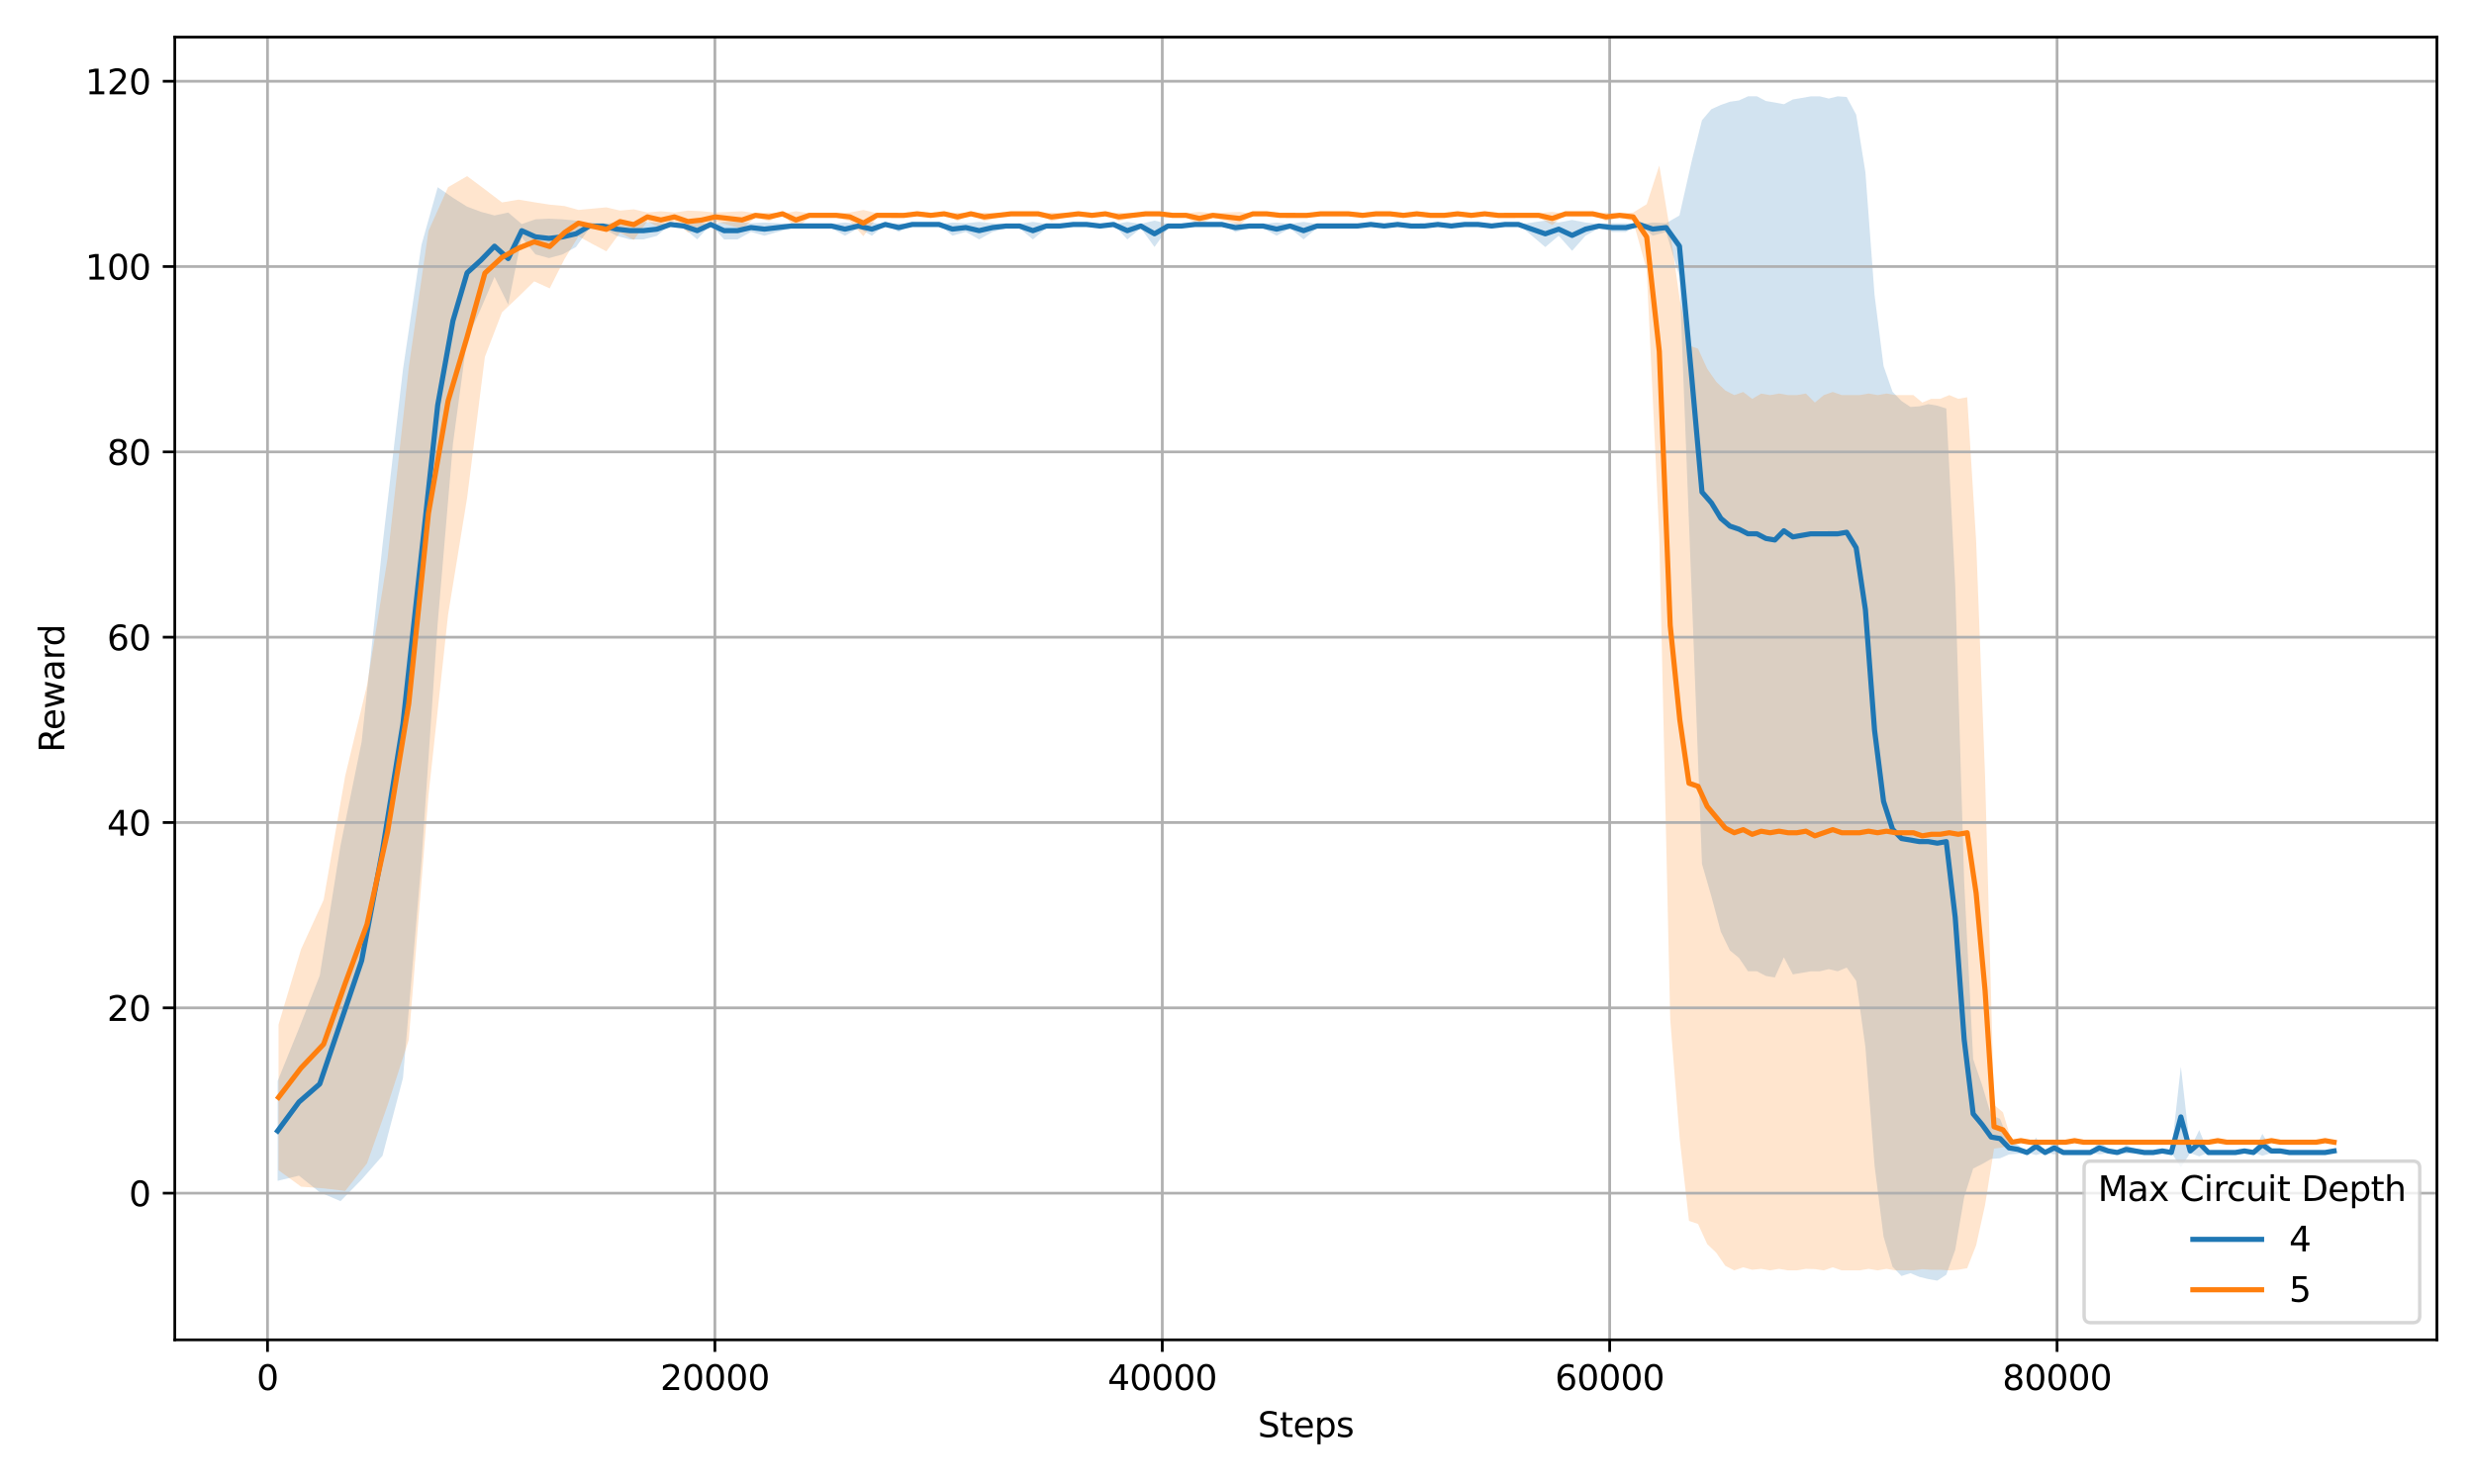 <?xml version="1.0" encoding="utf-8" standalone="no"?>
<!DOCTYPE svg PUBLIC "-//W3C//DTD SVG 1.1//EN"
  "http://www.w3.org/Graphics/SVG/1.1/DTD/svg11.dtd">
<svg xmlns:xlink="http://www.w3.org/1999/xlink" width="720pt" height="432pt" viewBox="0 0 720 432" xmlns="http://www.w3.org/2000/svg" version="1.1">
 <defs>
  <style type="text/css">*{stroke-linejoin: round; stroke-linecap: butt}</style>
 </defs>
 <g id="figure_1">
  <g id="patch_1">
   <path d="M 0 432 
L 720 432 
L 720 0 
L 0 0 
z
" style="fill: #ffffff"/>
  </g>
  <g id="axes_1">
   <g id="patch_2">
    <path d="M 50.87 390.04 
L 709.2 390.04 
L 709.2 10.8 
L 50.87 10.8 
z
" style="fill: #ffffff"/>
   </g>
   <g id="FillBetweenPolyCollection_1">
    <path d="M 80.794 314.692 
L 80.794 343.752 
L 87.011 342.236 
L 93.053 347.078 
L 99.101 349.662 
L 105.253 343.361 
L 111.314 336.449 
L 117.277 313.82 
L 122.661 250.679 
L 127.387 181.34 
L 131.814 129.236 
L 135.941 98.65 
L 139.965 89.821 
L 143.916 80.616 
L 147.9 88.666 
L 151.846 69.084 
L 155.823 74.045 
L 159.768 75.131 
L 163.687 74.071 
L 167.633 71.892 
L 171.558 66.428 
L 175.471 66.431 
L 179.39 68.626 
L 183.309 69.693 
L 187.248 69.693 
L 191.167 68.671 
L 195.086 65.341 
L 198.992 66.427 
L 202.904 69.689 
L 206.823 65.341 
L 210.736 69.713 
L 214.649 69.688 
L 218.542 67.515 
L 222.454 68.625 
L 226.354 67.515 
L 230.279 66.427 
L 234.186 66.428 
L 238.092 66.428 
L 241.998 66.428 
L 245.91 68.629 
L 249.829 66.428 
L 253.742 68.628 
L 257.648 65.341 
L 261.554 67.518 
L 265.467 65.343 
L 269.373 65.341 
L 273.285 65.342 
L 277.172 68.602 
L 281.071 67.513 
L 284.958 69.689 
L 288.89 67.515 
L 292.796 66.45 
L 296.696 66.427 
L 300.608 69.703 
L 304.514 66.427 
L 308.427 66.427 
L 312.333 65.34 
L 316.239 65.339 
L 320.152 66.45 
L 324.077 65.341 
L 328.074 69.702 
L 332.007 66.431 
L 335.991 71.9 
L 339.916 66.432 
L 343.829 66.432 
L 347.748 65.346 
L 351.693 65.344 
L 355.612 65.343 
L 359.551 67.554 
L 363.587 66.434 
L 367.565 66.438 
L 371.536 68.615 
L 375.449 66.439 
L 379.374 69.689 
L 383.287 66.427 
L 387.206 66.436 
L 391.112 66.427 
L 395.018 66.426 
L 398.924 65.339 
L 402.837 66.429 
L 406.743 65.34 
L 410.649 66.431 
L 414.555 66.428 
L 418.461 65.34 
L 422.367 66.427 
L 426.273 65.34 
L 430.186 65.341 
L 434.092 66.426 
L 437.998 65.34 
L 441.91 65.341 
L 445.817 68.617 
L 449.716 71.92 
L 453.622 68.634 
L 457.528 73.016 
L 461.434 68.615 
L 465.347 66.428 
L 469.253 67.526 
L 473.172 67.519 
L 477.078 65.34 
L 480.984 68.613 
L 484.884 67.532 
L 488.764 80.559 
L 492.383 174.044 
L 495.326 251.503 
L 498.073 261.008 
L 500.814 271.248 
L 503.451 276.683 
L 506.094 278.856 
L 508.717 282.748 
L 511.321 282.748 
L 513.925 284.106 
L 516.529 284.55 
L 519.153 278.678 
L 521.77 283.651 
L 524.374 283.208 
L 526.991 282.75 
L 529.608 282.75 
L 532.219 282.114 
L 534.823 282.749 
L 537.433 281.662 
L 540.194 285.528 
L 542.882 304.812 
L 545.545 339.296 
L 548.169 360.008 
L 550.779 368.749 
L 553.39 371.451 
L 555.994 370.63 
L 558.604 371.715 
L 561.208 372.352 
L 563.812 372.802 
L 566.416 371.078 
L 569.021 363.85 
L 571.631 348.479 
L 574.248 340.163 
L 576.865 338.858 
L 579.469 337.366 
L 582.08 337.179 
L 584.684 336.06 
L 587.301 335.873 
L 589.911 335.5 
L 592.542 336.246 
L 595.178 335.5 
L 597.867 336.06 
L 600.484 335.5 
L 603.101 335.5 
L 605.712 335.5 
L 608.329 335.5 
L 610.952 336.06 
L 613.556 335.687 
L 616.167 335.5 
L 618.784 335.873 
L 621.414 335.687 
L 624.044 335.5 
L 626.655 335.5 
L 629.298 335.687 
L 631.908 335.5 
L 634.688 339.79 
L 637.403 335.687 
L 640.039 336.619 
L 642.709 335.5 
L 645.345 335.5 
L 647.956 335.5 
L 650.573 335.5 
L 653.19 335.687 
L 655.813 335.5 
L 658.417 336.433 
L 661.028 335.687 
L 663.632 335.687 
L 666.236 335.5 
L 668.847 335.501 
L 671.464 335.5 
L 674.068 335.5 
L 676.672 335.5 
L 679.276 335.687 
L 679.276 334.413 
L 679.276 334.413 
L 676.672 335.5 
L 674.068 335.5 
L 671.464 335.5 
L 668.847 335.5 
L 666.236 335.5 
L 663.632 334.413 
L 661.028 334.413 
L 658.417 330.065 
L 655.813 335.5 
L 653.19 334.413 
L 650.573 335.5 
L 647.956 335.5 
L 645.345 335.5 
L 642.709 335.5 
L 640.039 328.978 
L 637.403 334.413 
L 634.688 310.498 
L 631.908 335.5 
L 629.298 334.413 
L 626.655 335.5 
L 624.044 335.5 
L 621.414 334.413 
L 618.784 333.326 
L 616.167 335.5 
L 613.556 334.413 
L 610.952 332.239 
L 608.329 335.5 
L 605.712 335.5 
L 603.101 335.5 
L 600.484 335.5 
L 597.867 332.239 
L 595.178 335.5 
L 592.542 331.152 
L 589.911 335.5 
L 587.301 333.326 
L 584.684 332.239 
L 582.08 325.717 
L 579.469 324.63 
L 576.865 315.934 
L 574.248 308.324 
L 571.631 256.783 
L 569.021 170.27 
L 566.416 118.915 
L 563.812 118.092 
L 561.208 117.641 
L 558.604 118.278 
L 555.994 118.465 
L 553.39 116.741 
L 550.779 114.041 
L 548.169 106.575 
L 545.545 85.867 
L 542.882 50.111 
L 540.194 33.37 
L 537.433 28.23 
L 534.823 28.042 
L 532.219 28.685 
L 529.608 28.047 
L 526.991 28.05 
L 524.374 28.509 
L 521.77 28.953 
L 519.153 30.337 
L 516.529 29.843 
L 513.925 29.4 
L 511.321 28.04 
L 508.717 28.038 
L 506.094 29.238 
L 503.451 29.614 
L 500.814 30.544 
L 498.073 31.771 
L 495.326 34.987 
L 492.383 46.689 
L 488.764 62.728 
L 484.884 64.963 
L 480.984 64.778 
L 477.078 65.339 
L 473.172 64.965 
L 469.253 64.964 
L 465.347 65.153 
L 461.434 64.777 
L 457.528 64.022 
L 453.622 64.774 
L 449.716 64.211 
L 445.817 64.777 
L 441.91 65.339 
L 437.998 65.339 
L 434.092 65.153 
L 430.186 65.339 
L 426.273 65.339 
L 422.367 65.153 
L 418.461 65.339 
L 414.555 65.152 
L 410.649 65.152 
L 406.743 65.339 
L 402.837 65.152 
L 398.924 65.339 
L 395.018 65.153 
L 391.112 65.153 
L 387.206 65.151 
L 383.287 65.153 
L 379.374 64.593 
L 375.449 65.151 
L 371.536 64.778 
L 367.565 65.151 
L 363.587 65.152 
L 359.551 64.96 
L 355.612 65.339 
L 351.693 65.339 
L 347.748 65.338 
L 343.829 65.152 
L 339.916 65.152 
L 335.991 64.214 
L 332.007 65.152 
L 328.074 64.591 
L 324.077 65.339 
L 320.152 65.149 
L 316.239 65.339 
L 312.333 65.339 
L 308.427 65.153 
L 304.514 65.153 
L 300.608 64.591 
L 296.696 65.153 
L 292.796 65.149 
L 288.89 64.966 
L 284.958 64.593 
L 281.071 64.966 
L 277.172 64.78 
L 273.285 65.339 
L 269.373 65.339 
L 265.467 65.339 
L 261.554 64.966 
L 257.648 65.339 
L 253.742 64.775 
L 249.829 65.153 
L 245.91 64.775 
L 241.998 65.152 
L 238.092 65.153 
L 234.186 65.153 
L 230.279 65.153 
L 226.354 64.966 
L 222.454 64.776 
L 218.542 64.966 
L 214.649 64.593 
L 210.736 64.589 
L 206.823 65.339 
L 202.904 64.593 
L 198.992 65.153 
L 195.086 65.339 
L 191.167 64.768 
L 187.248 64.592 
L 183.309 64.592 
L 179.39 64.775 
L 175.471 65.152 
L 171.558 65.152 
L 167.633 64.215 
L 163.687 63.842 
L 159.768 63.659 
L 155.823 63.846 
L 151.846 65.225 
L 147.9 61.869 
L 143.916 62.72 
L 139.965 61.669 
L 135.941 60.164 
L 131.814 57.568 
L 127.387 54.5 
L 122.661 71.261 
L 117.277 107.533 
L 111.314 158.729 
L 105.253 215.895 
L 99.101 246.101 
L 93.053 284.01 
L 87.011 299.366 
L 80.794 314.692 
z
" clip-path="url(#p63cd5824a8)" style="fill: #1f77b4; fill-opacity: 0.2"/>
   </g>
   <g id="FillBetweenPolyCollection_2">
    <path d="M 81.061 298.262 
L 81.061 340.65 
L 87.61 345.447 
L 94.179 345.949 
L 100.468 346.682 
L 106.802 338.677 
L 112.791 321.771 
L 118.956 302.722 
L 124.692 231.634 
L 130.408 178.938 
L 135.948 144.894 
L 141.117 103.884 
L 146.091 90.913 
L 150.928 86.349 
L 155.465 81.905 
L 159.977 83.954 
L 164.319 75.363 
L 168.368 68.803 
L 172.378 71.014 
L 176.467 73.161 
L 180.464 67.715 
L 184.442 69.864 
L 188.406 64.421 
L 192.352 66.591 
L 196.277 64.419 
L 200.203 67.681 
L 204.154 66.646 
L 208.132 64.415 
L 212.051 65.529 
L 215.951 66.59 
L 219.876 63.326 
L 223.808 64.445 
L 227.721 62.24 
L 231.647 66.589 
L 235.54 63.327 
L 239.478 63.356 
L 243.404 63.329 
L 247.349 64.415 
L 251.262 68.767 
L 255.194 63.327 
L 259.106 63.338 
L 263.019 63.359 
L 266.931 62.239 
L 270.844 63.326 
L 274.75 62.238 
L 278.656 64.413 
L 282.562 62.237 
L 286.468 64.416 
L 290.374 63.332 
L 294.28 62.245 
L 298.193 62.243 
L 302.099 62.243 
L 306.025 64.447 
L 309.944 63.33 
L 313.856 62.24 
L 317.762 63.327 
L 321.682 62.239 
L 325.601 64.417 
L 329.546 63.328 
L 333.458 62.238 
L 337.364 62.238 
L 341.27 63.327 
L 345.17 63.326 
L 349.063 65.504 
L 352.969 63.329 
L 356.875 64.413 
L 360.762 65.501 
L 364.668 62.238 
L 368.58 62.238 
L 372.487 63.34 
L 376.386 63.342 
L 380.292 63.361 
L 384.341 62.253 
L 388.345 62.242 
L 392.434 62.259 
L 396.528 63.33 
L 400.493 62.243 
L 404.471 62.241 
L 408.39 63.34 
L 412.335 62.242 
L 416.326 63.329 
L 420.277 63.327 
L 424.216 62.241 
L 428.155 63.327 
L 432.087 62.241 
L 436.045 63.357 
L 439.964 63.328 
L 443.89 63.326 
L 447.809 63.327 
L 451.741 65.501 
L 455.653 62.239 
L 459.566 62.238 
L 463.478 62.239 
L 467.417 64.414 
L 471.343 63.328 
L 475.307 64.415 
L 479.233 78.55 
L 482.905 156.474 
L 486.075 296.72 
L 488.868 331.839 
L 491.544 355.403 
L 494.174 356.304 
L 496.843 362.16 
L 499.479 364.676 
L 502.096 368.466 
L 504.714 369.817 
L 507.331 368.916 
L 509.935 369.638 
L 512.539 369.364 
L 515.143 369.816 
L 517.753 369.366 
L 520.357 369.817 
L 522.961 369.817 
L 525.565 369.367 
L 528.176 369.444 
L 530.78 369.818 
L 533.391 368.917 
L 535.995 369.818 
L 538.599 369.818 
L 541.203 369.818 
L 543.807 369.367 
L 546.417 369.817 
L 549.028 369.367 
L 551.632 369.818 
L 554.236 369.817 
L 556.84 369.817 
L 559.444 369.455 
L 562.048 369.641 
L 564.652 369.631 
L 567.295 369.819 
L 569.899 369.631 
L 572.503 369.181 
L 575.107 362.541 
L 577.712 350.787 
L 580.316 334.368 
L 582.92 333.994 
L 585.524 332.502 
L 588.128 332.688 
L 590.732 332.502 
L 593.336 332.502 
L 595.94 332.502 
L 598.544 332.502 
L 601.148 332.502 
L 603.752 332.688 
L 606.356 332.502 
L 608.96 332.502 
L 611.564 332.502 
L 614.168 332.502 
L 616.772 332.525 
L 619.376 332.502 
L 621.98 332.502 
L 624.584 332.502 
L 627.188 332.502 
L 629.792 332.502 
L 632.397 332.502 
L 635.001 332.502 
L 637.605 332.502 
L 640.209 332.504 
L 642.813 332.502 
L 645.423 332.688 
L 648.027 332.502 
L 650.631 332.502 
L 653.235 332.502 
L 655.839 332.502 
L 658.444 332.502 
L 661.048 332.688 
L 663.652 332.502 
L 666.256 332.502 
L 668.86 332.502 
L 671.464 332.502 
L 674.068 332.502 
L 676.672 332.688 
L 679.276 332.502 
L 679.276 332.502 
L 679.276 332.502 
L 676.672 331.415 
L 674.068 332.502 
L 671.464 332.502 
L 668.86 332.502 
L 666.256 332.502 
L 663.652 332.502 
L 661.048 331.414 
L 658.444 332.502 
L 655.839 332.502 
L 653.235 332.502 
L 650.631 332.502 
L 648.027 332.502 
L 645.423 331.414 
L 642.813 332.502 
L 640.209 332.502 
L 637.605 332.502 
L 635.001 332.502 
L 632.397 332.502 
L 629.792 332.502 
L 627.188 332.502 
L 624.584 332.502 
L 621.98 332.502 
L 619.376 332.502 
L 616.772 332.498 
L 614.168 332.502 
L 611.564 332.502 
L 608.96 332.502 
L 606.356 332.502 
L 603.752 331.414 
L 601.148 332.502 
L 598.544 332.502 
L 595.94 332.502 
L 593.336 332.502 
L 590.732 332.502 
L 588.128 331.414 
L 585.524 332.502 
L 582.92 323.802 
L 580.316 321.627 
L 577.712 225.931 
L 575.107 157.421 
L 572.503 115.647 
L 569.899 116.097 
L 567.295 115.01 
L 564.652 116.097 
L 562.048 116.097 
L 559.444 117.185 
L 556.84 115.016 
L 554.236 115.016 
L 551.632 115.01 
L 549.028 114.559 
L 546.417 115.01 
L 543.807 114.56 
L 541.203 115.01 
L 538.599 115.01 
L 535.995 115.01 
L 533.391 114.109 
L 530.78 115.01 
L 528.176 117.185 
L 525.565 114.561 
L 522.961 115.014 
L 520.357 115.011 
L 517.753 114.565 
L 515.143 115.021 
L 512.539 114.577 
L 509.935 116.115 
L 507.331 114.112 
L 504.714 115.011 
L 502.096 113.661 
L 499.479 111.143 
L 496.843 107.353 
L 494.174 101.499 
L 491.544 100.601 
L 488.868 87.231 
L 486.075 67.401 
L 482.905 48.181 
L 479.233 59.439 
L 475.307 61.864 
L 471.343 62.05 
L 467.417 61.864 
L 463.478 62.237 
L 459.566 62.237 
L 455.653 62.237 
L 451.741 61.677 
L 447.809 62.05 
L 443.89 62.051 
L 439.964 62.05 
L 436.045 62.045 
L 432.087 62.237 
L 428.155 62.05 
L 424.216 62.237 
L 420.277 62.05 
L 416.326 62.05 
L 412.335 62.237 
L 408.39 62.048 
L 404.471 62.237 
L 400.493 62.236 
L 396.528 62.05 
L 392.434 62.234 
L 388.345 62.237 
L 384.341 62.235 
L 380.292 62.045 
L 376.386 62.048 
L 372.487 62.048 
L 368.58 62.237 
L 364.668 62.237 
L 360.762 61.677 
L 356.875 61.864 
L 352.969 62.05 
L 349.063 61.677 
L 345.17 62.051 
L 341.27 62.05 
L 337.364 62.237 
L 333.458 62.237 
L 329.546 62.05 
L 325.601 61.863 
L 321.682 62.237 
L 317.762 62.05 
L 313.856 62.237 
L 309.944 62.05 
L 306.025 61.859 
L 302.099 62.236 
L 298.193 62.236 
L 294.28 62.236 
L 290.374 62.049 
L 286.468 61.864 
L 282.562 62.237 
L 278.656 61.864 
L 274.75 62.237 
L 270.844 62.051 
L 266.931 62.237 
L 263.019 62.045 
L 259.106 62.049 
L 255.194 62.05 
L 251.262 61.117 
L 247.349 61.864 
L 243.404 62.05 
L 239.478 62.045 
L 235.54 62.05 
L 231.647 61.491 
L 227.721 62.237 
L 223.808 61.859 
L 219.876 62.05 
L 215.951 61.491 
L 212.051 61.673 
L 208.132 61.864 
L 204.154 61.481 
L 200.203 61.303 
L 196.277 61.863 
L 192.352 61.49 
L 188.406 61.863 
L 184.442 60.929 
L 180.464 61.298 
L 176.467 60.363 
L 172.378 60.733 
L 168.368 61.111 
L 164.319 59.987 
L 159.977 59.574 
L 155.465 58.871 
L 150.928 58.113 
L 146.091 58.924 
L 141.117 55.127 
L 135.948 51.27 
L 130.408 54.48 
L 124.692 67.243 
L 118.956 106.978 
L 112.791 162.563 
L 106.802 199.526 
L 100.468 225.837 
L 94.179 261.984 
L 87.61 276.33 
L 81.061 298.262 
z
" clip-path="url(#p63cd5824a8)" style="fill: #ff7f0e; fill-opacity: 0.2"/>
   </g>
   <g id="matplotlib.axis_1">
    <g id="xtick_1">
     <g id="line2d_1">
      <path d="M 77.852 390.04 
L 77.852 10.8 
" clip-path="url(#p63cd5824a8)" style="fill: none; stroke: #b0b0b0; stroke-width: 0.8; stroke-linecap: square"/>
     </g>
     <g id="line2d_2">
      <defs>
       <path id="m43d03625c5" d="M 0 0 
L 0 3.5 
" style="stroke: #000000; stroke-width: 0.8"/>
      </defs>
      <g>
       <use xlink:href="#m43d03625c5" x="77.852" y="390.04" style="stroke: #000000; stroke-width: 0.8"/>
      </g>
     </g>
     <g id="text_1">
      <!-- 0 -->
      <g transform="translate(74.67 404.638) scale(0.1 -0.1)">
       <defs>
        <path id="DejaVuSans-30" d="M 2034 4250 
Q 1547 4250 1301 3770 
Q 1056 3291 1056 2328 
Q 1056 1369 1301 889 
Q 1547 409 2034 409 
Q 2525 409 2770 889 
Q 3016 1369 3016 2328 
Q 3016 3291 2770 3770 
Q 2525 4250 2034 4250 
z
M 2034 4750 
Q 2819 4750 3233 4129 
Q 3647 3509 3647 2328 
Q 3647 1150 3233 529 
Q 2819 -91 2034 -91 
Q 1250 -91 836 529 
Q 422 1150 422 2328 
Q 422 3509 836 4129 
Q 1250 4750 2034 4750 
z
" transform="scale(0.016)"/>
       </defs>
       <use xlink:href="#DejaVuSans-30"/>
      </g>
     </g>
    </g>
    <g id="xtick_2">
     <g id="line2d_3">
      <path d="M 208.054 390.04 
L 208.054 10.8 
" clip-path="url(#p63cd5824a8)" style="fill: none; stroke: #b0b0b0; stroke-width: 0.8; stroke-linecap: square"/>
     </g>
     <g id="line2d_4">
      <g>
       <use xlink:href="#m43d03625c5" x="208.054" y="390.04" style="stroke: #000000; stroke-width: 0.8"/>
      </g>
     </g>
     <g id="text_2">
      <!-- 20000 -->
      <g transform="translate(192.148 404.638) scale(0.1 -0.1)">
       <defs>
        <path id="DejaVuSans-32" d="M 1228 531 
L 3431 531 
L 3431 0 
L 469 0 
L 469 531 
Q 828 903 1448 1529 
Q 2069 2156 2228 2338 
Q 2531 2678 2651 2914 
Q 2772 3150 2772 3378 
Q 2772 3750 2511 3984 
Q 2250 4219 1831 4219 
Q 1534 4219 1204 4116 
Q 875 4013 500 3803 
L 500 4441 
Q 881 4594 1212 4672 
Q 1544 4750 1819 4750 
Q 2544 4750 2975 4387 
Q 3406 4025 3406 3419 
Q 3406 3131 3298 2873 
Q 3191 2616 2906 2266 
Q 2828 2175 2409 1742 
Q 1991 1309 1228 531 
z
" transform="scale(0.016)"/>
       </defs>
       <use xlink:href="#DejaVuSans-32"/>
       <use xlink:href="#DejaVuSans-30" transform="translate(63.623 0)"/>
       <use xlink:href="#DejaVuSans-30" transform="translate(127.246 0)"/>
       <use xlink:href="#DejaVuSans-30" transform="translate(190.869 0)"/>
       <use xlink:href="#DejaVuSans-30" transform="translate(254.492 0)"/>
      </g>
     </g>
    </g>
    <g id="xtick_3">
     <g id="line2d_5">
      <path d="M 338.256 390.04 
L 338.256 10.8 
" clip-path="url(#p63cd5824a8)" style="fill: none; stroke: #b0b0b0; stroke-width: 0.8; stroke-linecap: square"/>
     </g>
     <g id="line2d_6">
      <g>
       <use xlink:href="#m43d03625c5" x="338.256" y="390.04" style="stroke: #000000; stroke-width: 0.8"/>
      </g>
     </g>
     <g id="text_3">
      <!-- 40000 -->
      <g transform="translate(322.35 404.638) scale(0.1 -0.1)">
       <defs>
        <path id="DejaVuSans-34" d="M 2419 4116 
L 825 1625 
L 2419 1625 
L 2419 4116 
z
M 2253 4666 
L 3047 4666 
L 3047 1625 
L 3713 1625 
L 3713 1100 
L 3047 1100 
L 3047 0 
L 2419 0 
L 2419 1100 
L 313 1100 
L 313 1709 
L 2253 4666 
z
" transform="scale(0.016)"/>
       </defs>
       <use xlink:href="#DejaVuSans-34"/>
       <use xlink:href="#DejaVuSans-30" transform="translate(63.623 0)"/>
       <use xlink:href="#DejaVuSans-30" transform="translate(127.246 0)"/>
       <use xlink:href="#DejaVuSans-30" transform="translate(190.869 0)"/>
       <use xlink:href="#DejaVuSans-30" transform="translate(254.492 0)"/>
      </g>
     </g>
    </g>
    <g id="xtick_4">
     <g id="line2d_7">
      <path d="M 468.459 390.04 
L 468.459 10.8 
" clip-path="url(#p63cd5824a8)" style="fill: none; stroke: #b0b0b0; stroke-width: 0.8; stroke-linecap: square"/>
     </g>
     <g id="line2d_8">
      <g>
       <use xlink:href="#m43d03625c5" x="468.459" y="390.04" style="stroke: #000000; stroke-width: 0.8"/>
      </g>
     </g>
     <g id="text_4">
      <!-- 60000 -->
      <g transform="translate(452.552 404.638) scale(0.1 -0.1)">
       <defs>
        <path id="DejaVuSans-36" d="M 2113 2584 
Q 1688 2584 1439 2293 
Q 1191 2003 1191 1497 
Q 1191 994 1439 701 
Q 1688 409 2113 409 
Q 2538 409 2786 701 
Q 3034 994 3034 1497 
Q 3034 2003 2786 2293 
Q 2538 2584 2113 2584 
z
M 3366 4563 
L 3366 3988 
Q 3128 4100 2886 4159 
Q 2644 4219 2406 4219 
Q 1781 4219 1451 3797 
Q 1122 3375 1075 2522 
Q 1259 2794 1537 2939 
Q 1816 3084 2150 3084 
Q 2853 3084 3261 2657 
Q 3669 2231 3669 1497 
Q 3669 778 3244 343 
Q 2819 -91 2113 -91 
Q 1303 -91 875 529 
Q 447 1150 447 2328 
Q 447 3434 972 4092 
Q 1497 4750 2381 4750 
Q 2619 4750 2861 4703 
Q 3103 4656 3366 4563 
z
" transform="scale(0.016)"/>
       </defs>
       <use xlink:href="#DejaVuSans-36"/>
       <use xlink:href="#DejaVuSans-30" transform="translate(63.623 0)"/>
       <use xlink:href="#DejaVuSans-30" transform="translate(127.246 0)"/>
       <use xlink:href="#DejaVuSans-30" transform="translate(190.869 0)"/>
       <use xlink:href="#DejaVuSans-30" transform="translate(254.492 0)"/>
      </g>
     </g>
    </g>
    <g id="xtick_5">
     <g id="line2d_9">
      <path d="M 598.661 390.04 
L 598.661 10.8 
" clip-path="url(#p63cd5824a8)" style="fill: none; stroke: #b0b0b0; stroke-width: 0.8; stroke-linecap: square"/>
     </g>
     <g id="line2d_10">
      <g>
       <use xlink:href="#m43d03625c5" x="598.661" y="390.04" style="stroke: #000000; stroke-width: 0.8"/>
      </g>
     </g>
     <g id="text_5">
      <!-- 80000 -->
      <g transform="translate(582.755 404.638) scale(0.1 -0.1)">
       <defs>
        <path id="DejaVuSans-38" d="M 2034 2216 
Q 1584 2216 1326 1975 
Q 1069 1734 1069 1313 
Q 1069 891 1326 650 
Q 1584 409 2034 409 
Q 2484 409 2743 651 
Q 3003 894 3003 1313 
Q 3003 1734 2745 1975 
Q 2488 2216 2034 2216 
z
M 1403 2484 
Q 997 2584 770 2862 
Q 544 3141 544 3541 
Q 544 4100 942 4425 
Q 1341 4750 2034 4750 
Q 2731 4750 3128 4425 
Q 3525 4100 3525 3541 
Q 3525 3141 3298 2862 
Q 3072 2584 2669 2484 
Q 3125 2378 3379 2068 
Q 3634 1759 3634 1313 
Q 3634 634 3220 271 
Q 2806 -91 2034 -91 
Q 1263 -91 848 271 
Q 434 634 434 1313 
Q 434 1759 690 2068 
Q 947 2378 1403 2484 
z
M 1172 3481 
Q 1172 3119 1398 2916 
Q 1625 2713 2034 2713 
Q 2441 2713 2670 2916 
Q 2900 3119 2900 3481 
Q 2900 3844 2670 4047 
Q 2441 4250 2034 4250 
Q 1625 4250 1398 4047 
Q 1172 3844 1172 3481 
z
" transform="scale(0.016)"/>
       </defs>
       <use xlink:href="#DejaVuSans-38"/>
       <use xlink:href="#DejaVuSans-30" transform="translate(63.623 0)"/>
       <use xlink:href="#DejaVuSans-30" transform="translate(127.246 0)"/>
       <use xlink:href="#DejaVuSans-30" transform="translate(190.869 0)"/>
       <use xlink:href="#DejaVuSans-30" transform="translate(254.492 0)"/>
      </g>
     </g>
    </g>
    <g id="text_6">
     <!-- Steps -->
     <g transform="translate(366.045 418.317) scale(0.1 -0.1)">
      <defs>
       <path id="DejaVuSans-53" d="M 3425 4513 
L 3425 3897 
Q 3066 4069 2747 4153 
Q 2428 4238 2131 4238 
Q 1616 4238 1336 4038 
Q 1056 3838 1056 3469 
Q 1056 3159 1242 3001 
Q 1428 2844 1947 2747 
L 2328 2669 
Q 3034 2534 3370 2195 
Q 3706 1856 3706 1288 
Q 3706 609 3251 259 
Q 2797 -91 1919 -91 
Q 1588 -91 1214 -16 
Q 841 59 441 206 
L 441 856 
Q 825 641 1194 531 
Q 1563 422 1919 422 
Q 2459 422 2753 634 
Q 3047 847 3047 1241 
Q 3047 1584 2836 1778 
Q 2625 1972 2144 2069 
L 1759 2144 
Q 1053 2284 737 2584 
Q 422 2884 422 3419 
Q 422 4038 858 4394 
Q 1294 4750 2059 4750 
Q 2388 4750 2728 4690 
Q 3069 4631 3425 4513 
z
" transform="scale(0.016)"/>
       <path id="DejaVuSans-74" d="M 1172 4494 
L 1172 3500 
L 2356 3500 
L 2356 3053 
L 1172 3053 
L 1172 1153 
Q 1172 725 1289 603 
Q 1406 481 1766 481 
L 2356 481 
L 2356 0 
L 1766 0 
Q 1100 0 847 248 
Q 594 497 594 1153 
L 594 3053 
L 172 3053 
L 172 3500 
L 594 3500 
L 594 4494 
L 1172 4494 
z
" transform="scale(0.016)"/>
       <path id="DejaVuSans-65" d="M 3597 1894 
L 3597 1613 
L 953 1613 
Q 991 1019 1311 708 
Q 1631 397 2203 397 
Q 2534 397 2845 478 
Q 3156 559 3463 722 
L 3463 178 
Q 3153 47 2828 -22 
Q 2503 -91 2169 -91 
Q 1331 -91 842 396 
Q 353 884 353 1716 
Q 353 2575 817 3079 
Q 1281 3584 2069 3584 
Q 2775 3584 3186 3129 
Q 3597 2675 3597 1894 
z
M 3022 2063 
Q 3016 2534 2758 2815 
Q 2500 3097 2075 3097 
Q 1594 3097 1305 2825 
Q 1016 2553 972 2059 
L 3022 2063 
z
" transform="scale(0.016)"/>
       <path id="DejaVuSans-70" d="M 1159 525 
L 1159 -1331 
L 581 -1331 
L 581 3500 
L 1159 3500 
L 1159 2969 
Q 1341 3281 1617 3432 
Q 1894 3584 2278 3584 
Q 2916 3584 3314 3078 
Q 3713 2572 3713 1747 
Q 3713 922 3314 415 
Q 2916 -91 2278 -91 
Q 1894 -91 1617 61 
Q 1341 213 1159 525 
z
M 3116 1747 
Q 3116 2381 2855 2742 
Q 2594 3103 2138 3103 
Q 1681 3103 1420 2742 
Q 1159 2381 1159 1747 
Q 1159 1113 1420 752 
Q 1681 391 2138 391 
Q 2594 391 2855 752 
Q 3116 1113 3116 1747 
z
" transform="scale(0.016)"/>
       <path id="DejaVuSans-73" d="M 2834 3397 
L 2834 2853 
Q 2591 2978 2328 3040 
Q 2066 3103 1784 3103 
Q 1356 3103 1142 2972 
Q 928 2841 928 2578 
Q 928 2378 1081 2264 
Q 1234 2150 1697 2047 
L 1894 2003 
Q 2506 1872 2764 1633 
Q 3022 1394 3022 966 
Q 3022 478 2636 193 
Q 2250 -91 1575 -91 
Q 1294 -91 989 -36 
Q 684 19 347 128 
L 347 722 
Q 666 556 975 473 
Q 1284 391 1588 391 
Q 1994 391 2212 530 
Q 2431 669 2431 922 
Q 2431 1156 2273 1281 
Q 2116 1406 1581 1522 
L 1381 1569 
Q 847 1681 609 1914 
Q 372 2147 372 2553 
Q 372 3047 722 3315 
Q 1072 3584 1716 3584 
Q 2034 3584 2315 3537 
Q 2597 3491 2834 3397 
z
" transform="scale(0.016)"/>
      </defs>
      <use xlink:href="#DejaVuSans-53"/>
      <use xlink:href="#DejaVuSans-74" transform="translate(63.477 0)"/>
      <use xlink:href="#DejaVuSans-65" transform="translate(102.686 0)"/>
      <use xlink:href="#DejaVuSans-70" transform="translate(164.209 0)"/>
      <use xlink:href="#DejaVuSans-73" transform="translate(227.686 0)"/>
     </g>
    </g>
   </g>
   <g id="matplotlib.axis_2">
    <g id="ytick_1">
     <g id="line2d_11">
      <path d="M 50.87 347.337 
L 709.2 347.337 
" clip-path="url(#p63cd5824a8)" style="fill: none; stroke: #b0b0b0; stroke-width: 0.8; stroke-linecap: square"/>
     </g>
     <g id="line2d_12">
      <defs>
       <path id="ma9caf4fd8e" d="M 0 0 
L -3.5 0 
" style="stroke: #000000; stroke-width: 0.8"/>
      </defs>
      <g>
       <use xlink:href="#ma9caf4fd8e" x="50.87" y="347.337" style="stroke: #000000; stroke-width: 0.8"/>
      </g>
     </g>
     <g id="text_7">
      <!-- 0 -->
      <g transform="translate(37.508 351.137) scale(0.1 -0.1)">
       <use xlink:href="#DejaVuSans-30"/>
      </g>
     </g>
    </g>
    <g id="ytick_2">
     <g id="line2d_13">
      <path d="M 50.87 293.39 
L 709.2 293.39 
" clip-path="url(#p63cd5824a8)" style="fill: none; stroke: #b0b0b0; stroke-width: 0.8; stroke-linecap: square"/>
     </g>
     <g id="line2d_14">
      <g>
       <use xlink:href="#ma9caf4fd8e" x="50.87" y="293.39" style="stroke: #000000; stroke-width: 0.8"/>
      </g>
     </g>
     <g id="text_8">
      <!-- 20 -->
      <g transform="translate(31.145 297.189) scale(0.1 -0.1)">
       <use xlink:href="#DejaVuSans-32"/>
       <use xlink:href="#DejaVuSans-30" transform="translate(63.623 0)"/>
      </g>
     </g>
    </g>
    <g id="ytick_3">
     <g id="line2d_15">
      <path d="M 50.87 239.442 
L 709.2 239.442 
" clip-path="url(#p63cd5824a8)" style="fill: none; stroke: #b0b0b0; stroke-width: 0.8; stroke-linecap: square"/>
     </g>
     <g id="line2d_16">
      <g>
       <use xlink:href="#ma9caf4fd8e" x="50.87" y="239.442" style="stroke: #000000; stroke-width: 0.8"/>
      </g>
     </g>
     <g id="text_9">
      <!-- 40 -->
      <g transform="translate(31.145 243.241) scale(0.1 -0.1)">
       <use xlink:href="#DejaVuSans-34"/>
       <use xlink:href="#DejaVuSans-30" transform="translate(63.623 0)"/>
      </g>
     </g>
    </g>
    <g id="ytick_4">
     <g id="line2d_17">
      <path d="M 50.87 185.494 
L 709.2 185.494 
" clip-path="url(#p63cd5824a8)" style="fill: none; stroke: #b0b0b0; stroke-width: 0.8; stroke-linecap: square"/>
     </g>
     <g id="line2d_18">
      <g>
       <use xlink:href="#ma9caf4fd8e" x="50.87" y="185.494" style="stroke: #000000; stroke-width: 0.8"/>
      </g>
     </g>
     <g id="text_10">
      <!-- 60 -->
      <g transform="translate(31.145 189.294) scale(0.1 -0.1)">
       <use xlink:href="#DejaVuSans-36"/>
       <use xlink:href="#DejaVuSans-30" transform="translate(63.623 0)"/>
      </g>
     </g>
    </g>
    <g id="ytick_5">
     <g id="line2d_19">
      <path d="M 50.87 131.547 
L 709.2 131.547 
" clip-path="url(#p63cd5824a8)" style="fill: none; stroke: #b0b0b0; stroke-width: 0.8; stroke-linecap: square"/>
     </g>
     <g id="line2d_20">
      <g>
       <use xlink:href="#ma9caf4fd8e" x="50.87" y="131.547" style="stroke: #000000; stroke-width: 0.8"/>
      </g>
     </g>
     <g id="text_11">
      <!-- 80 -->
      <g transform="translate(31.145 135.346) scale(0.1 -0.1)">
       <use xlink:href="#DejaVuSans-38"/>
       <use xlink:href="#DejaVuSans-30" transform="translate(63.623 0)"/>
      </g>
     </g>
    </g>
    <g id="ytick_6">
     <g id="line2d_21">
      <path d="M 50.87 77.599 
L 709.2 77.599 
" clip-path="url(#p63cd5824a8)" style="fill: none; stroke: #b0b0b0; stroke-width: 0.8; stroke-linecap: square"/>
     </g>
     <g id="line2d_22">
      <g>
       <use xlink:href="#ma9caf4fd8e" x="50.87" y="77.599" style="stroke: #000000; stroke-width: 0.8"/>
      </g>
     </g>
     <g id="text_12">
      <!-- 100 -->
      <g transform="translate(24.782 81.398) scale(0.1 -0.1)">
       <defs>
        <path id="DejaVuSans-31" d="M 794 531 
L 1825 531 
L 1825 4091 
L 703 3866 
L 703 4441 
L 1819 4666 
L 2450 4666 
L 2450 531 
L 3481 531 
L 3481 0 
L 794 0 
L 794 531 
z
" transform="scale(0.016)"/>
       </defs>
       <use xlink:href="#DejaVuSans-31"/>
       <use xlink:href="#DejaVuSans-30" transform="translate(63.623 0)"/>
       <use xlink:href="#DejaVuSans-30" transform="translate(127.246 0)"/>
      </g>
     </g>
    </g>
    <g id="ytick_7">
     <g id="line2d_23">
      <path d="M 50.87 23.651 
L 709.2 23.651 
" clip-path="url(#p63cd5824a8)" style="fill: none; stroke: #b0b0b0; stroke-width: 0.8; stroke-linecap: square"/>
     </g>
     <g id="line2d_24">
      <g>
       <use xlink:href="#ma9caf4fd8e" x="50.87" y="23.651" style="stroke: #000000; stroke-width: 0.8"/>
      </g>
     </g>
     <g id="text_13">
      <!-- 120 -->
      <g transform="translate(24.782 27.45) scale(0.1 -0.1)">
       <use xlink:href="#DejaVuSans-31"/>
       <use xlink:href="#DejaVuSans-32" transform="translate(63.623 0)"/>
       <use xlink:href="#DejaVuSans-30" transform="translate(127.246 0)"/>
      </g>
     </g>
    </g>
    <g id="text_14">
     <!-- Reward -->
     <g transform="translate(18.703 219.041) rotate(-90) scale(0.1 -0.1)">
      <defs>
       <path id="DejaVuSans-52" d="M 2841 2188 
Q 3044 2119 3236 1894 
Q 3428 1669 3622 1275 
L 4263 0 
L 3584 0 
L 2988 1197 
Q 2756 1666 2539 1819 
Q 2322 1972 1947 1972 
L 1259 1972 
L 1259 0 
L 628 0 
L 628 4666 
L 2053 4666 
Q 2853 4666 3247 4331 
Q 3641 3997 3641 3322 
Q 3641 2881 3436 2590 
Q 3231 2300 2841 2188 
z
M 1259 4147 
L 1259 2491 
L 2053 2491 
Q 2509 2491 2742 2702 
Q 2975 2913 2975 3322 
Q 2975 3731 2742 3939 
Q 2509 4147 2053 4147 
L 1259 4147 
z
" transform="scale(0.016)"/>
       <path id="DejaVuSans-77" d="M 269 3500 
L 844 3500 
L 1563 769 
L 2278 3500 
L 2956 3500 
L 3675 769 
L 4391 3500 
L 4966 3500 
L 4050 0 
L 3372 0 
L 2619 2869 
L 1863 0 
L 1184 0 
L 269 3500 
z
" transform="scale(0.016)"/>
       <path id="DejaVuSans-61" d="M 2194 1759 
Q 1497 1759 1228 1600 
Q 959 1441 959 1056 
Q 959 750 1161 570 
Q 1363 391 1709 391 
Q 2188 391 2477 730 
Q 2766 1069 2766 1631 
L 2766 1759 
L 2194 1759 
z
M 3341 1997 
L 3341 0 
L 2766 0 
L 2766 531 
Q 2569 213 2275 61 
Q 1981 -91 1556 -91 
Q 1019 -91 701 211 
Q 384 513 384 1019 
Q 384 1609 779 1909 
Q 1175 2209 1959 2209 
L 2766 2209 
L 2766 2266 
Q 2766 2663 2505 2880 
Q 2244 3097 1772 3097 
Q 1472 3097 1187 3025 
Q 903 2953 641 2809 
L 641 3341 
Q 956 3463 1253 3523 
Q 1550 3584 1831 3584 
Q 2591 3584 2966 3190 
Q 3341 2797 3341 1997 
z
" transform="scale(0.016)"/>
       <path id="DejaVuSans-72" d="M 2631 2963 
Q 2534 3019 2420 3045 
Q 2306 3072 2169 3072 
Q 1681 3072 1420 2755 
Q 1159 2438 1159 1844 
L 1159 0 
L 581 0 
L 581 3500 
L 1159 3500 
L 1159 2956 
Q 1341 3275 1631 3429 
Q 1922 3584 2338 3584 
Q 2397 3584 2469 3576 
Q 2541 3569 2628 3553 
L 2631 2963 
z
" transform="scale(0.016)"/>
       <path id="DejaVuSans-64" d="M 2906 2969 
L 2906 4863 
L 3481 4863 
L 3481 0 
L 2906 0 
L 2906 525 
Q 2725 213 2448 61 
Q 2172 -91 1784 -91 
Q 1150 -91 751 415 
Q 353 922 353 1747 
Q 353 2572 751 3078 
Q 1150 3584 1784 3584 
Q 2172 3584 2448 3432 
Q 2725 3281 2906 2969 
z
M 947 1747 
Q 947 1113 1208 752 
Q 1469 391 1925 391 
Q 2381 391 2643 752 
Q 2906 1113 2906 1747 
Q 2906 2381 2643 2742 
Q 2381 3103 1925 3103 
Q 1469 3103 1208 2742 
Q 947 2381 947 1747 
z
" transform="scale(0.016)"/>
      </defs>
      <use xlink:href="#DejaVuSans-52"/>
      <use xlink:href="#DejaVuSans-65" transform="translate(64.982 0)"/>
      <use xlink:href="#DejaVuSans-77" transform="translate(126.506 0)"/>
      <use xlink:href="#DejaVuSans-61" transform="translate(208.293 0)"/>
      <use xlink:href="#DejaVuSans-72" transform="translate(269.572 0)"/>
      <use xlink:href="#DejaVuSans-64" transform="translate(308.936 0)"/>
     </g>
    </g>
   </g>
   <g id="line2d_25">
    <path d="M 80.794 329.222 
L 87.011 320.801 
L 93.053 315.544 
L 105.253 279.628 
L 111.314 247.589 
L 117.277 210.677 
L 127.387 117.92 
L 131.814 93.402 
L 135.941 79.407 
L 139.965 75.745 
L 143.916 71.668 
L 147.9 75.268 
L 151.846 67.154 
L 155.823 68.946 
L 159.768 69.395 
L 163.687 68.956 
L 167.633 68.053 
L 171.558 65.79 
L 175.471 65.791 
L 179.39 66.701 
L 183.309 67.143 
L 187.248 67.143 
L 191.167 66.719 
L 195.086 65.34 
L 198.992 65.79 
L 202.904 67.141 
L 206.823 65.34 
L 210.736 67.151 
L 214.649 67.141 
L 218.542 66.241 
L 222.454 66.7 
L 230.279 65.79 
L 241.998 65.79 
L 245.91 66.702 
L 249.829 65.79 
L 253.742 66.702 
L 257.648 65.34 
L 261.554 66.242 
L 265.467 65.341 
L 273.285 65.34 
L 277.172 66.691 
L 281.071 66.24 
L 284.958 67.141 
L 288.89 66.24 
L 292.796 65.799 
L 296.696 65.79 
L 300.608 67.147 
L 304.514 65.79 
L 308.427 65.79 
L 312.333 65.34 
L 316.239 65.339 
L 320.152 65.8 
L 324.077 65.34 
L 328.074 67.146 
L 332.007 65.791 
L 335.991 68.057 
L 339.916 65.792 
L 343.829 65.792 
L 347.748 65.342 
L 355.612 65.341 
L 359.551 66.257 
L 363.587 65.793 
L 367.565 65.795 
L 371.536 66.696 
L 375.449 65.795 
L 379.374 67.141 
L 383.287 65.79 
L 395.018 65.79 
L 398.924 65.339 
L 402.837 65.791 
L 406.743 65.34 
L 410.649 65.791 
L 414.555 65.79 
L 418.461 65.34 
L 422.367 65.79 
L 426.273 65.34 
L 430.186 65.34 
L 434.092 65.79 
L 437.998 65.34 
L 441.91 65.34 
L 449.716 68.065 
L 453.622 66.704 
L 457.528 68.519 
L 461.434 66.696 
L 465.347 65.79 
L 469.253 66.245 
L 473.172 66.242 
L 477.078 65.34 
L 480.984 66.695 
L 484.884 66.248 
L 488.764 71.643 
L 492.383 110.366 
L 495.326 143.245 
L 498.073 146.39 
L 500.814 150.896 
L 503.451 153.148 
L 506.094 154.047 
L 508.717 155.393 
L 511.321 155.394 
L 513.925 156.753 
L 516.529 157.196 
L 519.153 154.507 
L 521.77 156.302 
L 526.991 155.4 
L 534.823 155.395 
L 537.433 154.946 
L 540.194 159.449 
L 542.882 177.461 
L 545.545 212.581 
L 548.169 233.291 
L 550.779 241.395 
L 553.39 244.096 
L 558.604 244.996 
L 561.208 244.996 
L 563.812 245.447 
L 566.416 244.996 
L 569.021 267.06 
L 571.631 302.631 
L 574.248 324.244 
L 576.865 327.396 
L 579.469 330.998 
L 582.08 331.448 
L 584.684 334.15 
L 587.301 334.6 
L 589.911 335.5 
L 592.542 333.699 
L 595.178 335.5 
L 597.867 334.15 
L 600.484 335.5 
L 608.329 335.5 
L 610.952 334.15 
L 613.556 335.05 
L 616.167 335.5 
L 618.784 334.6 
L 624.044 335.5 
L 626.655 335.5 
L 629.298 335.05 
L 631.908 335.5 
L 634.688 325.144 
L 637.403 335.05 
L 640.039 332.799 
L 642.709 335.5 
L 650.573 335.5 
L 653.19 335.05 
L 655.813 335.5 
L 658.417 333.249 
L 661.028 335.05 
L 663.632 335.05 
L 666.236 335.5 
L 676.672 335.5 
L 679.276 335.05 
L 679.276 335.05 
" clip-path="url(#p63cd5824a8)" style="fill: none; stroke: #1f77b4; stroke-width: 1.5; stroke-linecap: square"/>
   </g>
   <g id="line2d_26">
    <path d="M 81.061 319.456 
L 87.61 310.888 
L 94.179 303.966 
L 100.468 286.26 
L 106.802 269.102 
L 112.791 242.167 
L 118.956 204.85 
L 124.692 149.439 
L 130.408 116.709 
L 135.948 98.082 
L 141.117 79.505 
L 146.091 74.919 
L 150.928 72.231 
L 155.465 70.388 
L 159.977 71.764 
L 164.319 67.675 
L 168.368 64.957 
L 176.467 66.762 
L 180.464 64.506 
L 184.442 65.397 
L 188.406 63.142 
L 192.352 64.041 
L 196.277 63.141 
L 200.203 64.492 
L 204.154 64.064 
L 208.132 63.139 
L 215.951 64.04 
L 219.876 62.688 
L 223.808 63.152 
L 227.721 62.239 
L 231.647 64.04 
L 235.54 62.689 
L 243.404 62.69 
L 247.349 63.139 
L 251.262 64.942 
L 255.194 62.689 
L 263.019 62.702 
L 266.931 62.238 
L 270.844 62.688 
L 274.75 62.238 
L 278.656 63.138 
L 282.562 62.237 
L 286.468 63.14 
L 294.28 62.241 
L 302.099 62.24 
L 306.025 63.153 
L 313.856 62.238 
L 317.762 62.689 
L 321.682 62.238 
L 325.601 63.14 
L 333.458 62.238 
L 337.364 62.238 
L 341.27 62.689 
L 345.17 62.688 
L 349.063 63.591 
L 352.969 62.689 
L 360.762 63.589 
L 364.668 62.238 
L 368.58 62.238 
L 372.487 62.694 
L 380.292 62.703 
L 384.341 62.244 
L 392.434 62.246 
L 396.528 62.69 
L 400.493 62.24 
L 404.471 62.239 
L 408.39 62.694 
L 412.335 62.239 
L 416.326 62.69 
L 420.277 62.689 
L 424.216 62.239 
L 428.155 62.689 
L 432.087 62.239 
L 436.045 62.701 
L 447.809 62.689 
L 451.741 63.589 
L 455.653 62.238 
L 463.478 62.238 
L 467.417 63.139 
L 471.343 62.689 
L 475.307 63.139 
L 479.233 68.995 
L 482.905 102.328 
L 486.075 182.06 
L 488.868 209.535 
L 491.544 228.002 
L 494.174 228.901 
L 496.843 234.756 
L 502.096 241.063 
L 504.714 242.414 
L 507.331 241.514 
L 509.935 242.877 
L 512.539 241.97 
L 515.143 242.418 
L 517.753 241.966 
L 520.357 242.414 
L 522.961 242.415 
L 525.565 241.964 
L 528.176 243.315 
L 533.391 241.513 
L 535.995 242.414 
L 541.203 242.414 
L 543.807 241.963 
L 546.417 242.414 
L 549.028 241.963 
L 551.632 242.414 
L 556.84 242.416 
L 559.444 243.32 
L 562.048 242.869 
L 564.652 242.864 
L 567.295 242.415 
L 569.899 242.864 
L 572.503 242.414 
L 575.107 259.981 
L 577.712 288.359 
L 580.316 327.997 
L 582.92 328.898 
L 585.524 332.502 
L 588.128 332.051 
L 590.732 332.502 
L 601.148 332.502 
L 603.752 332.051 
L 606.356 332.502 
L 642.813 332.502 
L 645.423 332.051 
L 648.027 332.502 
L 658.444 332.502 
L 661.048 332.051 
L 663.652 332.502 
L 674.068 332.502 
L 676.672 332.052 
L 679.276 332.502 
L 679.276 332.502 
" clip-path="url(#p63cd5824a8)" style="fill: none; stroke: #ff7f0e; stroke-width: 1.5; stroke-linecap: square"/>
   </g>
   <g id="patch_3">
    <path d="M 50.87 390.04 
L 50.87 10.8 
" style="fill: none; stroke: #000000; stroke-width: 0.8; stroke-linejoin: miter; stroke-linecap: square"/>
   </g>
   <g id="patch_4">
    <path d="M 709.2 390.04 
L 709.2 10.8 
" style="fill: none; stroke: #000000; stroke-width: 0.8; stroke-linejoin: miter; stroke-linecap: square"/>
   </g>
   <g id="patch_5">
    <path d="M 50.87 390.04 
L 709.2 390.04 
" style="fill: none; stroke: #000000; stroke-width: 0.8; stroke-linejoin: miter; stroke-linecap: square"/>
   </g>
   <g id="patch_6">
    <path d="M 50.87 10.8 
L 709.2 10.8 
" style="fill: none; stroke: #000000; stroke-width: 0.8; stroke-linejoin: miter; stroke-linecap: square"/>
   </g>
   <g id="legend_1">
    <g id="patch_7">
     <path d="M 608.528 385.04 
L 702.2 385.04 
Q 704.2 385.04 704.2 383.04 
L 704.2 340.006 
Q 704.2 338.006 702.2 338.006 
L 608.528 338.006 
Q 606.528 338.006 606.528 340.006 
L 606.528 383.04 
Q 606.528 385.04 608.528 385.04 
z
" style="fill: #ffffff; opacity: 0.8; stroke: #cccccc; stroke-linejoin: miter"/>
    </g>
    <g id="text_15">
     <!-- Max Circuit Depth -->
     <g transform="translate(610.528 349.604) scale(0.1 -0.1)">
      <defs>
       <path id="DejaVuSans-4d" d="M 628 4666 
L 1569 4666 
L 2759 1491 
L 3956 4666 
L 4897 4666 
L 4897 0 
L 4281 0 
L 4281 4097 
L 3078 897 
L 2444 897 
L 1241 4097 
L 1241 0 
L 628 0 
L 628 4666 
z
" transform="scale(0.016)"/>
       <path id="DejaVuSans-78" d="M 3513 3500 
L 2247 1797 
L 3578 0 
L 2900 0 
L 1881 1375 
L 863 0 
L 184 0 
L 1544 1831 
L 300 3500 
L 978 3500 
L 1906 2253 
L 2834 3500 
L 3513 3500 
z
" transform="scale(0.016)"/>
       <path id="DejaVuSans-20" transform="scale(0.016)"/>
       <path id="DejaVuSans-43" d="M 4122 4306 
L 4122 3641 
Q 3803 3938 3442 4084 
Q 3081 4231 2675 4231 
Q 1875 4231 1450 3742 
Q 1025 3253 1025 2328 
Q 1025 1406 1450 917 
Q 1875 428 2675 428 
Q 3081 428 3442 575 
Q 3803 722 4122 1019 
L 4122 359 
Q 3791 134 3420 21 
Q 3050 -91 2638 -91 
Q 1578 -91 968 557 
Q 359 1206 359 2328 
Q 359 3453 968 4101 
Q 1578 4750 2638 4750 
Q 3056 4750 3426 4639 
Q 3797 4528 4122 4306 
z
" transform="scale(0.016)"/>
       <path id="DejaVuSans-69" d="M 603 3500 
L 1178 3500 
L 1178 0 
L 603 0 
L 603 3500 
z
M 603 4863 
L 1178 4863 
L 1178 4134 
L 603 4134 
L 603 4863 
z
" transform="scale(0.016)"/>
       <path id="DejaVuSans-63" d="M 3122 3366 
L 3122 2828 
Q 2878 2963 2633 3030 
Q 2388 3097 2138 3097 
Q 1578 3097 1268 2742 
Q 959 2388 959 1747 
Q 959 1106 1268 751 
Q 1578 397 2138 397 
Q 2388 397 2633 464 
Q 2878 531 3122 666 
L 3122 134 
Q 2881 22 2623 -34 
Q 2366 -91 2075 -91 
Q 1284 -91 818 406 
Q 353 903 353 1747 
Q 353 2603 823 3093 
Q 1294 3584 2113 3584 
Q 2378 3584 2631 3529 
Q 2884 3475 3122 3366 
z
" transform="scale(0.016)"/>
       <path id="DejaVuSans-75" d="M 544 1381 
L 544 3500 
L 1119 3500 
L 1119 1403 
Q 1119 906 1312 657 
Q 1506 409 1894 409 
Q 2359 409 2629 706 
Q 2900 1003 2900 1516 
L 2900 3500 
L 3475 3500 
L 3475 0 
L 2900 0 
L 2900 538 
Q 2691 219 2414 64 
Q 2138 -91 1772 -91 
Q 1169 -91 856 284 
Q 544 659 544 1381 
z
M 1991 3584 
L 1991 3584 
z
" transform="scale(0.016)"/>
       <path id="DejaVuSans-44" d="M 1259 4147 
L 1259 519 
L 2022 519 
Q 2988 519 3436 956 
Q 3884 1394 3884 2338 
Q 3884 3275 3436 3711 
Q 2988 4147 2022 4147 
L 1259 4147 
z
M 628 4666 
L 1925 4666 
Q 3281 4666 3915 4102 
Q 4550 3538 4550 2338 
Q 4550 1131 3912 565 
Q 3275 0 1925 0 
L 628 0 
L 628 4666 
z
" transform="scale(0.016)"/>
       <path id="DejaVuSans-68" d="M 3513 2113 
L 3513 0 
L 2938 0 
L 2938 2094 
Q 2938 2591 2744 2837 
Q 2550 3084 2163 3084 
Q 1697 3084 1428 2787 
Q 1159 2491 1159 1978 
L 1159 0 
L 581 0 
L 581 4863 
L 1159 4863 
L 1159 2956 
Q 1366 3272 1645 3428 
Q 1925 3584 2291 3584 
Q 2894 3584 3203 3211 
Q 3513 2838 3513 2113 
z
" transform="scale(0.016)"/>
      </defs>
      <use xlink:href="#DejaVuSans-4d"/>
      <use xlink:href="#DejaVuSans-61" transform="translate(86.279 0)"/>
      <use xlink:href="#DejaVuSans-78" transform="translate(147.559 0)"/>
      <use xlink:href="#DejaVuSans-20" transform="translate(206.738 0)"/>
      <use xlink:href="#DejaVuSans-43" transform="translate(238.525 0)"/>
      <use xlink:href="#DejaVuSans-69" transform="translate(308.35 0)"/>
      <use xlink:href="#DejaVuSans-72" transform="translate(336.133 0)"/>
      <use xlink:href="#DejaVuSans-63" transform="translate(374.996 0)"/>
      <use xlink:href="#DejaVuSans-75" transform="translate(429.977 0)"/>
      <use xlink:href="#DejaVuSans-69" transform="translate(493.355 0)"/>
      <use xlink:href="#DejaVuSans-74" transform="translate(521.139 0)"/>
      <use xlink:href="#DejaVuSans-20" transform="translate(560.348 0)"/>
      <use xlink:href="#DejaVuSans-44" transform="translate(592.135 0)"/>
      <use xlink:href="#DejaVuSans-65" transform="translate(669.137 0)"/>
      <use xlink:href="#DejaVuSans-70" transform="translate(730.66 0)"/>
      <use xlink:href="#DejaVuSans-74" transform="translate(794.137 0)"/>
      <use xlink:href="#DejaVuSans-68" transform="translate(833.346 0)"/>
     </g>
    </g>
    <g id="line2d_27">
     <path d="M 638.183 360.782 
L 648.183 360.782 
L 658.183 360.782 
" style="fill: none; stroke: #1f77b4; stroke-width: 1.5; stroke-linecap: square"/>
    </g>
    <g id="text_16">
     <!-- 4 -->
     <g transform="translate(666.183 364.282) scale(0.1 -0.1)">
      <use xlink:href="#DejaVuSans-34"/>
     </g>
    </g>
    <g id="line2d_28">
     <path d="M 638.183 375.46 
L 648.183 375.46 
L 658.183 375.46 
" style="fill: none; stroke: #ff7f0e; stroke-width: 1.5; stroke-linecap: square"/>
    </g>
    <g id="text_17">
     <!-- 5 -->
     <g transform="translate(666.183 378.96) scale(0.1 -0.1)">
      <defs>
       <path id="DejaVuSans-35" d="M 691 4666 
L 3169 4666 
L 3169 4134 
L 1269 4134 
L 1269 2991 
Q 1406 3038 1543 3061 
Q 1681 3084 1819 3084 
Q 2600 3084 3056 2656 
Q 3513 2228 3513 1497 
Q 3513 744 3044 326 
Q 2575 -91 1722 -91 
Q 1428 -91 1123 -41 
Q 819 9 494 109 
L 494 744 
Q 775 591 1075 516 
Q 1375 441 1709 441 
Q 2250 441 2565 725 
Q 2881 1009 2881 1497 
Q 2881 1984 2565 2268 
Q 2250 2553 1709 2553 
Q 1456 2553 1204 2497 
Q 953 2441 691 2322 
L 691 4666 
z
" transform="scale(0.016)"/>
      </defs>
      <use xlink:href="#DejaVuSans-35"/>
     </g>
    </g>
   </g>
  </g>
 </g>
 <defs>
  <clipPath id="p63cd5824a8">
   <rect x="50.87" y="10.8" width="658.33" height="379.24"/>
  </clipPath>
 </defs>
</svg>
